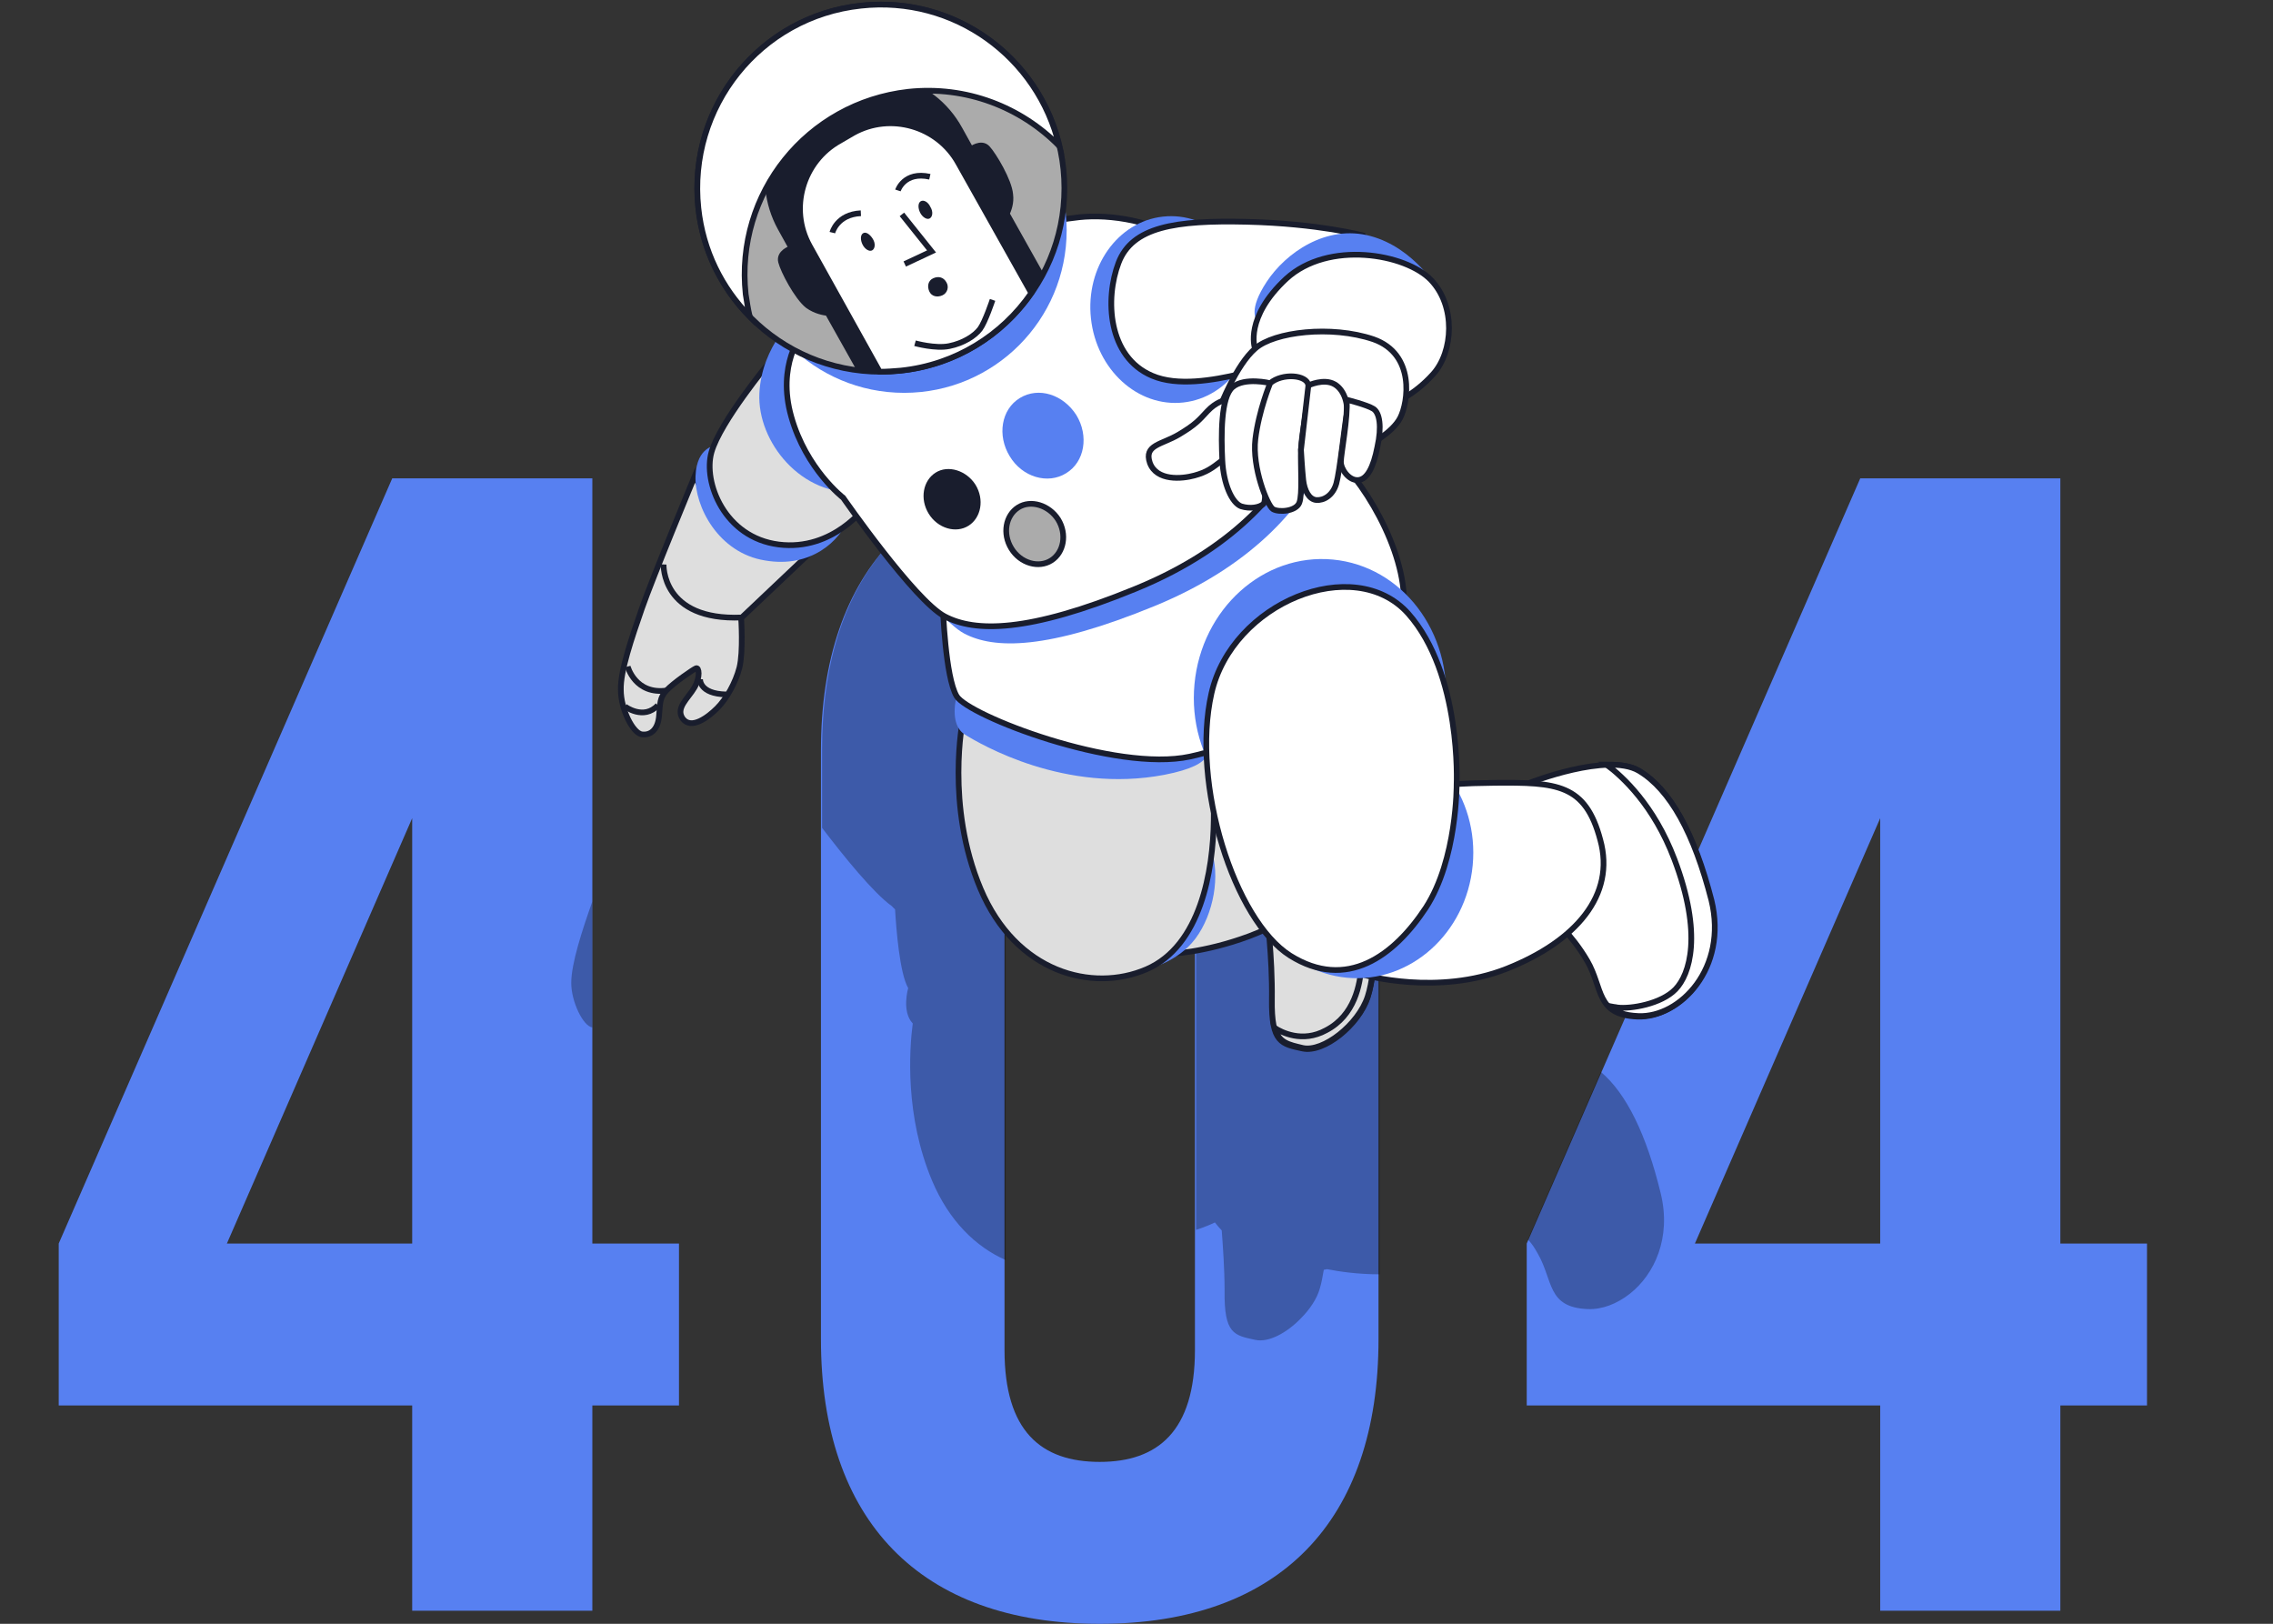 <?xml version="1.0" encoding="utf-8"?>
<!-- Generator: Adobe Illustrator 27.1.1, SVG Export Plug-In . SVG Version: 6.00 Build 0)  -->
<svg version="1.1" id="_Слой_2" xmlns="http://www.w3.org/2000/svg" xmlns:xlink="http://www.w3.org/1999/xlink" x="0px"
	 y="0px" viewBox="0 0 398.7 284.8" style="enable-background:new 0 0 398.7 284.8;" xml:space="preserve">
<rect x="0" y="0" width="398.7" height="284.8" fill="#333333" stroke="none"/>
<style type="text/css">
	.st0{fill:#5780F1;}
	.st1{opacity:0.3;}
	.st2{fill:#DEDEDE;stroke:#191D2D;stroke-miterlimit:10;}
	.st3{fill:#FFFFFF;stroke:#191D2D;stroke-miterlimit:10;}
	.st4{fill:none;stroke:#191D2D;stroke-miterlimit:10;}
	.st5{fill:#ABABAB;stroke:#191D2D;stroke-miterlimit:10;}
	.st6{fill:#191D2D;stroke:#191D2D;stroke-miterlimit:10;}
	.st7{fill:#191D2D;}
</style>
<g>
	<path class="st0" d="M10.3,218.1L68.8,83.9h35.1v134.2h15.2v28.4h-15.2v36H72.3v-36h-62V218.1z M72.3,218.1v-74.6l-32.5,74.6H72.3z
		"/>
	<path class="st0" d="M144,131.6c0-31.8,17.3-49.9,48.9-49.9c31.6,0,48.9,18.2,48.9,49.9v103.3c0,31.8-17.3,49.9-48.9,49.9
		c-31.6,0-48.9-18.2-48.9-49.9V131.6z M176.2,236.8c0,14.2,6.4,19.6,16.7,19.6c10.2,0,16.7-5.4,16.7-19.6V129.6
		c0-14.2-6.4-19.6-16.7-19.6c-10.2,0-16.7,5.4-16.7,19.6V236.8z"/>
	<path class="st0" d="M267.8,218.1l58.5-134.2h35.1v134.2h15.2v28.4h-15.2v36h-31.6v-36h-62V218.1z M329.8,218.1v-74.6l-32.5,74.6
		H329.8z"/>
</g>
<g>
	<path class="st1" d="M241.7,160.7c-1.1-2-2.6-3.8-4.2-5.4c-0.5-6.6-4.2-14.4-8.3-19.8c0.1,0,0.2,0,0.3,0c1.7-0.2,2.7-2.3,3.4-5.8
		c0.1-0.5,0.2-1,0.2-1.4c1.3-0.9,2.9-2.2,3.7-3.7c0.4-0.8,0.8-2.1,1-3.6c0.8-0.5,1.8-1.2,2.9-2.1c-2-11.7-7-20.9-14.8-27.3
		c-3.5-0.6-9-1.3-15.8-1.5c-3-0.1-5.7-0.1-8.1,0.1c-2-0.9-4.3-1.3-6.6-1c-1.4,0.2-2.7,0.5-4,1.1c-3.8-1-7.7-1.3-10.8-0.9
		c-0.8,0.1-1.5,0.2-2.2,0.3c-0.1-1.1-0.2-2.3-0.4-3.4c0-0.7,0.1-1.4,0.1-2.1c0-0.4,0-0.7,0-1.1c-22.1,5-33.9,22-33.9,48.4v13.7
		c3.8,5,9,11.4,12.2,13.7c0.2,0.2,0.4,0.4,0.6,0.6c0.2,3.4,0.8,11.2,2.3,13.8c0,0,0,0,0,0s-1.2,4.1,0.8,6.2
		c-0.6,4.6-1.4,16.2,3.4,27.6c3,7.1,7.7,11.6,12.9,13.9v-91.5c0-14.2,6.4-19.6,16.7-19.6c10.2,0,16.7,5.4,16.7,19.6v86.2
		c0.3-0.1,0.6-0.2,0.9-0.3c0.8-0.3,1.6-0.6,2.4-1c0.4,0.5,0.8,1,1.2,1.4c0.2,2.8,0.5,6.7,0.5,10.6c-0.1,7.6,1.7,7.8,5.4,8.6
		c2.3,0.5,5.5-1.2,8-3.8c1.5-1.5,2.8-3.4,3.3-5.2c0.3-1,0.5-2.1,0.7-3.3c0.2,0,0.4-0.1,0.6-0.1c2,0.4,5.3,0.9,9.2,0.9V160.7z"/>
	<path class="st1" d="M269.7,219.8c2.8,4.8,1.6,9.5,8.8,9.8c2.5,0.1,5.1-0.9,7.4-2.7c4.3-3.4,7.3-9.8,5.4-17.6
		c-2.5-10.3-6-17.5-10.5-21.3l-12.8,29.4C268.7,218.1,269.2,218.9,269.7,219.8z"/>
	<path class="st1" d="M103.9,158.1c-1.8,5.1-3.7,10.9-3.7,14.3c0,3.3,2.1,7.6,3.7,7.8V158.1z"/>
</g>
<g>
	<g>
		<path class="st2" d="M222.2,160.2c0,0,1,7.5,0.9,15.1c-0.1,7.6,1.7,7.8,5.4,8.6s9.8-4.1,11.4-9c1.6-4.9,1.4-14.5,1.4-14.5
			L222.2,160.2L222.2,160.2z"/>
		<path class="st2" d="M238.8,169.3c-0.2,3.4-1.2,8.8-6.2,11.4c-4.2,2.3-7.9,0.3-9-0.4c0.7,2.6,2.4,2.9,4.9,3.5
			c3.6,0.8,9.8-4.1,11.4-9c1.6-4.9,1.4-14.5,1.4-14.5l-2.2,0C239,162.8,238.9,167,238.8,169.3L238.8,169.3z"/>
	</g>
	<path class="st2" d="M205,167.3c0,0,6-0.1,14.1-3.1c8.1-3,17.3-9.8,15.3-16.5s-12.6-8.5-16.8-8.1s-9,1.7-9,1.7
		S209.7,160.1,205,167.3L205,167.3z"/>
	<path class="st0" d="M201.1,170c0,0,5.4-1.1,8.6-5.4s4.4-11.1,2.7-15.7S201.1,170,201.1,170L201.1,170z"/>
	<path class="st2" d="M168.9,126.2c0,0-3.1,15,3.1,29.7s19.6,18.2,29.1,14.1s11.7-17.3,11.8-26.2s-0.2-12.9-0.2-12.9
		S180.9,134.1,168.9,126.2L168.9,126.2z"/>
	<path class="st0" d="M167.8,122.1c0,0-1.4,4.9,1.4,6.7c2.9,1.8,17.6,10.4,35,7.1c9.8-1.9,7.6-4.7,7.4-6.3
		C211.5,128.1,167.8,122.1,167.8,122.1z"/>
	<path class="st3" d="M165.4,106.6c0,0,0.4,12.1,2.4,15.5s27.8,13.4,40.9,10.6c13.1-2.8,34.5-14.5,37-23.1
		c2.6-8.6-4.2-22.1-10.5-28.6s-9.1-7.8-9.1-7.8s-15.6,20.8-35,27.6C171.7,107.7,165.4,106.6,165.4,106.6L165.4,106.6z"/>
	<g>
		<path class="st3" d="M268.3,137.3c0,0,13.7-5.4,19.2-2.1c5.5,3.3,9.7,11,12.5,22.8c2.9,11.9-5.5,20.6-12.8,20.3s-6-5-8.8-9.8
			s-6.3-7.6-6.5-8.1S275.1,144.7,268.3,137.3z"/>
		<path class="st3" d="M287.5,135.2c-1.5-0.9-3.5-1.1-5.7-1.1c2.8,2.1,8.3,7.1,11.9,16.6c5,13.2,2.7,20.2,0.2,22.8
			c-2.5,2.6-7.9,3.5-10.2,3.2c-0.4-0.1-0.8-0.1-1.3-0.2c1,1,2.5,1.6,5,1.7c7.3,0.3,15.7-8.4,12.8-20.3
			C297.2,146.2,293,138.5,287.5,135.2L287.5,135.2z"/>
	</g>
	<path class="st3" d="M239.3,171c0,0,12.9,3.7,25-1.1s19.1-12.9,16.4-22.6c-2.6-9.8-7.6-10.1-18.6-10c-10.9,0.1-13.1,1.1-13.1,1.1
		S248.6,165.9,239.3,171L239.3,171z"/>
	
		<ellipse transform="matrix(9.393454e-02 -0.996 0.996 9.393454e-02 88.176 341.147)" class="st0" cx="231.5" cy="122.1" rx="24" ry="22.1"/>
	
		<ellipse transform="matrix(9.393454e-02 -0.996 0.996 9.393454e-02 66.517 373.125)" class="st0" cx="238.3" cy="150" rx="21.7" ry="20.1"/>
	<path class="st3" d="M255.5,137.6c0,0,0.9-19.4-8.5-30c-9.5-10.6-30.9-1.9-34.5,14c-3.6,15.9,4,39.8,13.8,46
		c9.9,6.2,18.2,0.1,23.8-8.4C255.6,150.7,255.5,137.6,255.5,137.6L255.5,137.6z"/>
	<g>
		<g>
			<path class="st2" d="M121.9,83.4c0,0-7.5,18.1-9.3,23.3s-3.8,11-3.7,14.3c0,3.4,2.1,7.6,3.7,7.8s2.8-0.9,3-3.2s0.1-3.2,1.3-4.5
				s4.7-3.7,5.2-3.9c0.5-0.2,0.8,1.5-0.3,3.4c-1.1,1.9-3.4,3.6-2,5.5c1.5,1.9,4.4-0.3,6-1.9c1.6-1.6,3.2-4.4,3.9-7.1
				c0.7-2.8,0.3-8.7,0.3-8.7l13.2-12.5C143.3,95.9,125.8,93.8,121.9,83.4L121.9,83.4z"/>
			<path class="st4" d="M122.8,119.1c0,0-0.2,2.6,4.6,2.7"/>
			<path class="st4" d="M110.1,116.9c0,0,1.3,5,6.9,4.2"/>
			<path class="st4" d="M109.6,123.9c0,0,3.3,2.5,5.8-0.2"/>
			<path class="st4" d="M116.4,99c0,0-0.4,9.9,13.7,9.3"/>
		</g>
		<path class="st0" d="M125.7,78.1c0,0-3.5,0.1-3.7,5.4c-0.2,5.3,4,13.5,12.2,14.8c8.1,1.4,13.2-3.5,14.7-7.5
			C150.3,86.8,131.3,74.9,125.7,78.1L125.7,78.1z"/>
		<path class="st2" d="M134.9,63.6c0,0-8.6,10.4-10.1,15.7c-1.5,5.3,2.3,15,11.8,16.2c9.6,1.2,15.3-6.8,15.3-6.8L134.9,63.6z"/>
		<path class="st0" d="M139.8,55.3c0,0-6.2,5.2-6.6,13.7c-0.4,8.5,7.4,18.2,17.6,17.3S148.2,54.8,139.8,55.3z"/>
	</g>
	<path class="st0" d="M144.1,61.5c0,0-4.5,5.5-1.9,14.6c2.6,9.2,9.1,14.2,9.1,14.2s12.5,18,17.8,20.8c5.3,2.8,14.6,2.9,33.4-4.8
		s26.3-18.9,29.2-24.6s-14.1-32.3-19.9-36.1c-5.9-3.8-13.5-5.1-19.1-4.5s-10.7,2-10.7,2L144.1,61.5L144.1,61.5z"/>
	<path class="st3" d="M140.7,58.5c0,0-4.5,5.5-1.9,14.6c2.6,9.2,9.1,14.2,9.1,14.2s12.5,18,17.8,20.8c5.3,2.8,14.6,2.9,33.4-4.8
		c18.9-7.7,26.3-18.9,29.2-24.6s-14.1-32.3-19.9-36.1c-5.9-3.8-13.5-5.1-19.1-4.5c-5.5,0.6-10.7,2-10.7,2L140.7,58.5L140.7,58.5z"/>
	<circle class="st0" cx="158.6" cy="40.4" r="28.5"/>
	<circle class="st5" cx="154.5" cy="33" r="32.2"/>
	<g>
		<path class="st6" d="M176.6,37.5c0.3-0.7,0.8-1.9,0.6-3.4c-0.2-2.4-2.9-6.9-4-8.1c-1.1-1.2-2.9,0.2-2.9,0.2l-2-3.6
			c-4.8-8.7-15.8-11.8-24.4-7s-11.8,15.7-7,24.4l4.1,7.4l-2.3-3.8c0,0-2.1,0.7-1.7,2.3s2.8,6.2,4.7,7.7c1.4,1,2.8,1.2,3.5,1.3
			l5.5,9.8c2.4,0.3,4.8,0.3,7.2,0c10.8-1.2,19.8-7.6,24.7-16.5L176.6,37.5L176.6,37.5z"/>
		<path class="st3" d="M168.1,28.6c-3.6-6.5-11.9-8.9-18.4-5.3l-2.4,1.4c-6.5,3.6-8.9,11.9-5.3,18.4l12.3,22.1
			c1.2,0,2.5-0.1,3.7-0.2c9.6-1,17.8-6.2,22.9-13.6L168.1,28.6L168.1,28.6z"/>
		<path class="st7" d="M153.1,41.9c0.5,0.8,0.4,1.7-0.1,2s-1.3-0.2-1.7-1s-0.4-1.7,0.1-2S152.6,41.1,153.1,41.9z"/>
		<path class="st7" d="M163.2,36.3c0.5,0.8,0.4,1.7-0.1,2c-0.5,0.3-1.3-0.2-1.7-1s-0.4-1.7,0.1-2C162,35,162.8,35.4,163.2,36.3z"/>
		<polyline class="st4" points="158.2,37.6 163.4,44.1 158.7,46.3 		"/>
		<path class="st7" d="M166,49.5c0.5,0.8,0.2,1.9-0.7,2.3s-1.9,0.2-2.3-0.7s-0.2-1.9,0.7-2.3S165.5,48.6,166,49.5z"/>
		<path class="st4" d="M146,40.8c0,0,0.8-3.2,5-3.4"/>
		<path class="st4" d="M157.5,33.4c0,0,1.1-3.4,5.6-2.4"/>
		<path class="st4" d="M160.5,60.2c0,0,3.6,1,6,0.5c2.5-0.5,4.5-1.8,5.4-3s2.2-5.1,2.2-5.1"/>
	</g>
	<path class="st3" d="M130.8,51.6c-1.9-17.7,10.8-33.5,28.5-35.5c10.2-1.1,19.8,2.7,26.5,9.5C182.1,10,167.4-0.8,151,1
		c-17.7,1.9-30.4,17.8-28.5,35.5c0.8,7.5,4.1,14,9,19C131.2,54.2,131,52.9,130.8,51.6L130.8,51.6z"/>
	<g>
		<ellipse transform="matrix(0.994 -0.108 0.108 0.994 -4.657 22.544)" class="st0" cx="205.8" cy="54.3" rx="14.5" ry="16.4"/>
		<path class="st3" d="M239.1,41.3c0,0-7.8-2.1-20.4-2.4c-12.6-0.3-20.1,0.9-22.5,7.2s-1.9,16.5,5.9,19.8c4.4,1.9,10.7,0.8,15.4-0.3
			c4.6-1.1,16-5.8,19.6-11.5C240.8,48.4,240.8,43.9,239.1,41.3z"/>
		<path class="st0" d="M252.4,51c0,0-4.2-7.5-12-9.6s-14.9,3-18.2,8s-1.8,6.6-1.8,6.6s11.4-5.7,17.3-6.8S252.4,51,252.4,51L252.4,51
			z"/>
		<path class="st3" d="M220.1,61c0,0-1.8-5.3,5.5-12.1c7.4-6.8,21-4.4,25.4,0.2c4.4,4.6,3.9,12.6,0.4,16.5s-7,5.1-7,5.1
			S237.6,59,220.1,61z"/>
		<path class="st3" d="M214,71.4c0,0,2.8-7.4,6.2-10.3c3.3-2.9,13.3-4.1,20.7-1.6c7.4,2.6,6.1,11.1,4.7,13.8s-5.6,4.8-5.6,4.8
			L214,71.4L214,71.4z"/>
		<g>
			<path class="st3" d="M214.8,70.2c0,0-1.5,0.3-3,1.9c-1.5,1.6-2,2.3-5,4.1s-6.2,1.8-5.1,5c1.2,3.2,5.6,2.8,7.8,2.2
				s3.1-1.3,4.8-2.6c1.7-1.3,2.9-10.3,3-10.7C217.4,69.6,214.8,70.2,214.8,70.2L214.8,70.2z"/>
			<path class="st3" d="M222.8,67.2c0,0-4.5-1.1-6.6,0.7s-2,8.6-1.8,12.8c0.2,4.2,1.7,7.5,3.3,8.1c1.6,0.5,3.2,0.2,3.9-0.4
				s0-6.7,0.4-11.7S222.8,67.2,222.8,67.2z"/>
			<path class="st3" d="M222.8,67.2c0,0-2,4.8-2.6,9.8s2.1,11.7,3.1,12.3c1,0.6,4,0.4,4.6-1.1s0.2-6.5,0.3-9.4
				c0.1-2.9,1.5-9.3,1.3-11.2C229.3,65.7,224.9,65.4,222.8,67.2L222.8,67.2z"/>
			<path class="st3" d="M229.5,67.6c0,0,2.7-1.3,4.6-0.2c1.9,1.1,2.4,3.9,2.1,5.4c-0.3,1.4-1.2,9.9-1.8,12s-2.2,3-3.5,2.9
				s-2.1-1.7-2.3-3.5c-0.2-1.8-0.4-5.3-0.4-5.3L229.5,67.6z"/>
			<path class="st3" d="M236.2,70.1c0,0,3.6,0.9,4.7,1.6c1.1,0.7,1.5,3.1,0.7,6.7c-0.7,3.6-1.8,5.7-3.4,5.8s-3-1.9-3-3.2
				C235.2,79.7,236.5,73,236.2,70.1L236.2,70.1z"/>
		</g>
	</g>
	<path class="st0" d="M188.8,72.8c2.2,3.6,1.5,8.2-1.8,10.2c-3.2,2-7.7,0.7-9.9-3c-2.2-3.6-1.5-8.2,1.8-10.2S186.5,69.2,188.8,72.8z
		"/>
	<path class="st7" d="M171.1,85c1.6,2.6,1,5.8-1.2,7.2s-5.4,0.5-7-2.1s-1-5.8,1.2-7.2S169.5,82.5,171.1,85z"/>
	<path class="st5" d="M185.6,91.1c1.6,2.6,1,5.8-1.2,7.2s-5.4,0.5-7-2.1s-1-5.8,1.2-7.2S184,88.6,185.6,91.1z"/>
</g>
</svg>
